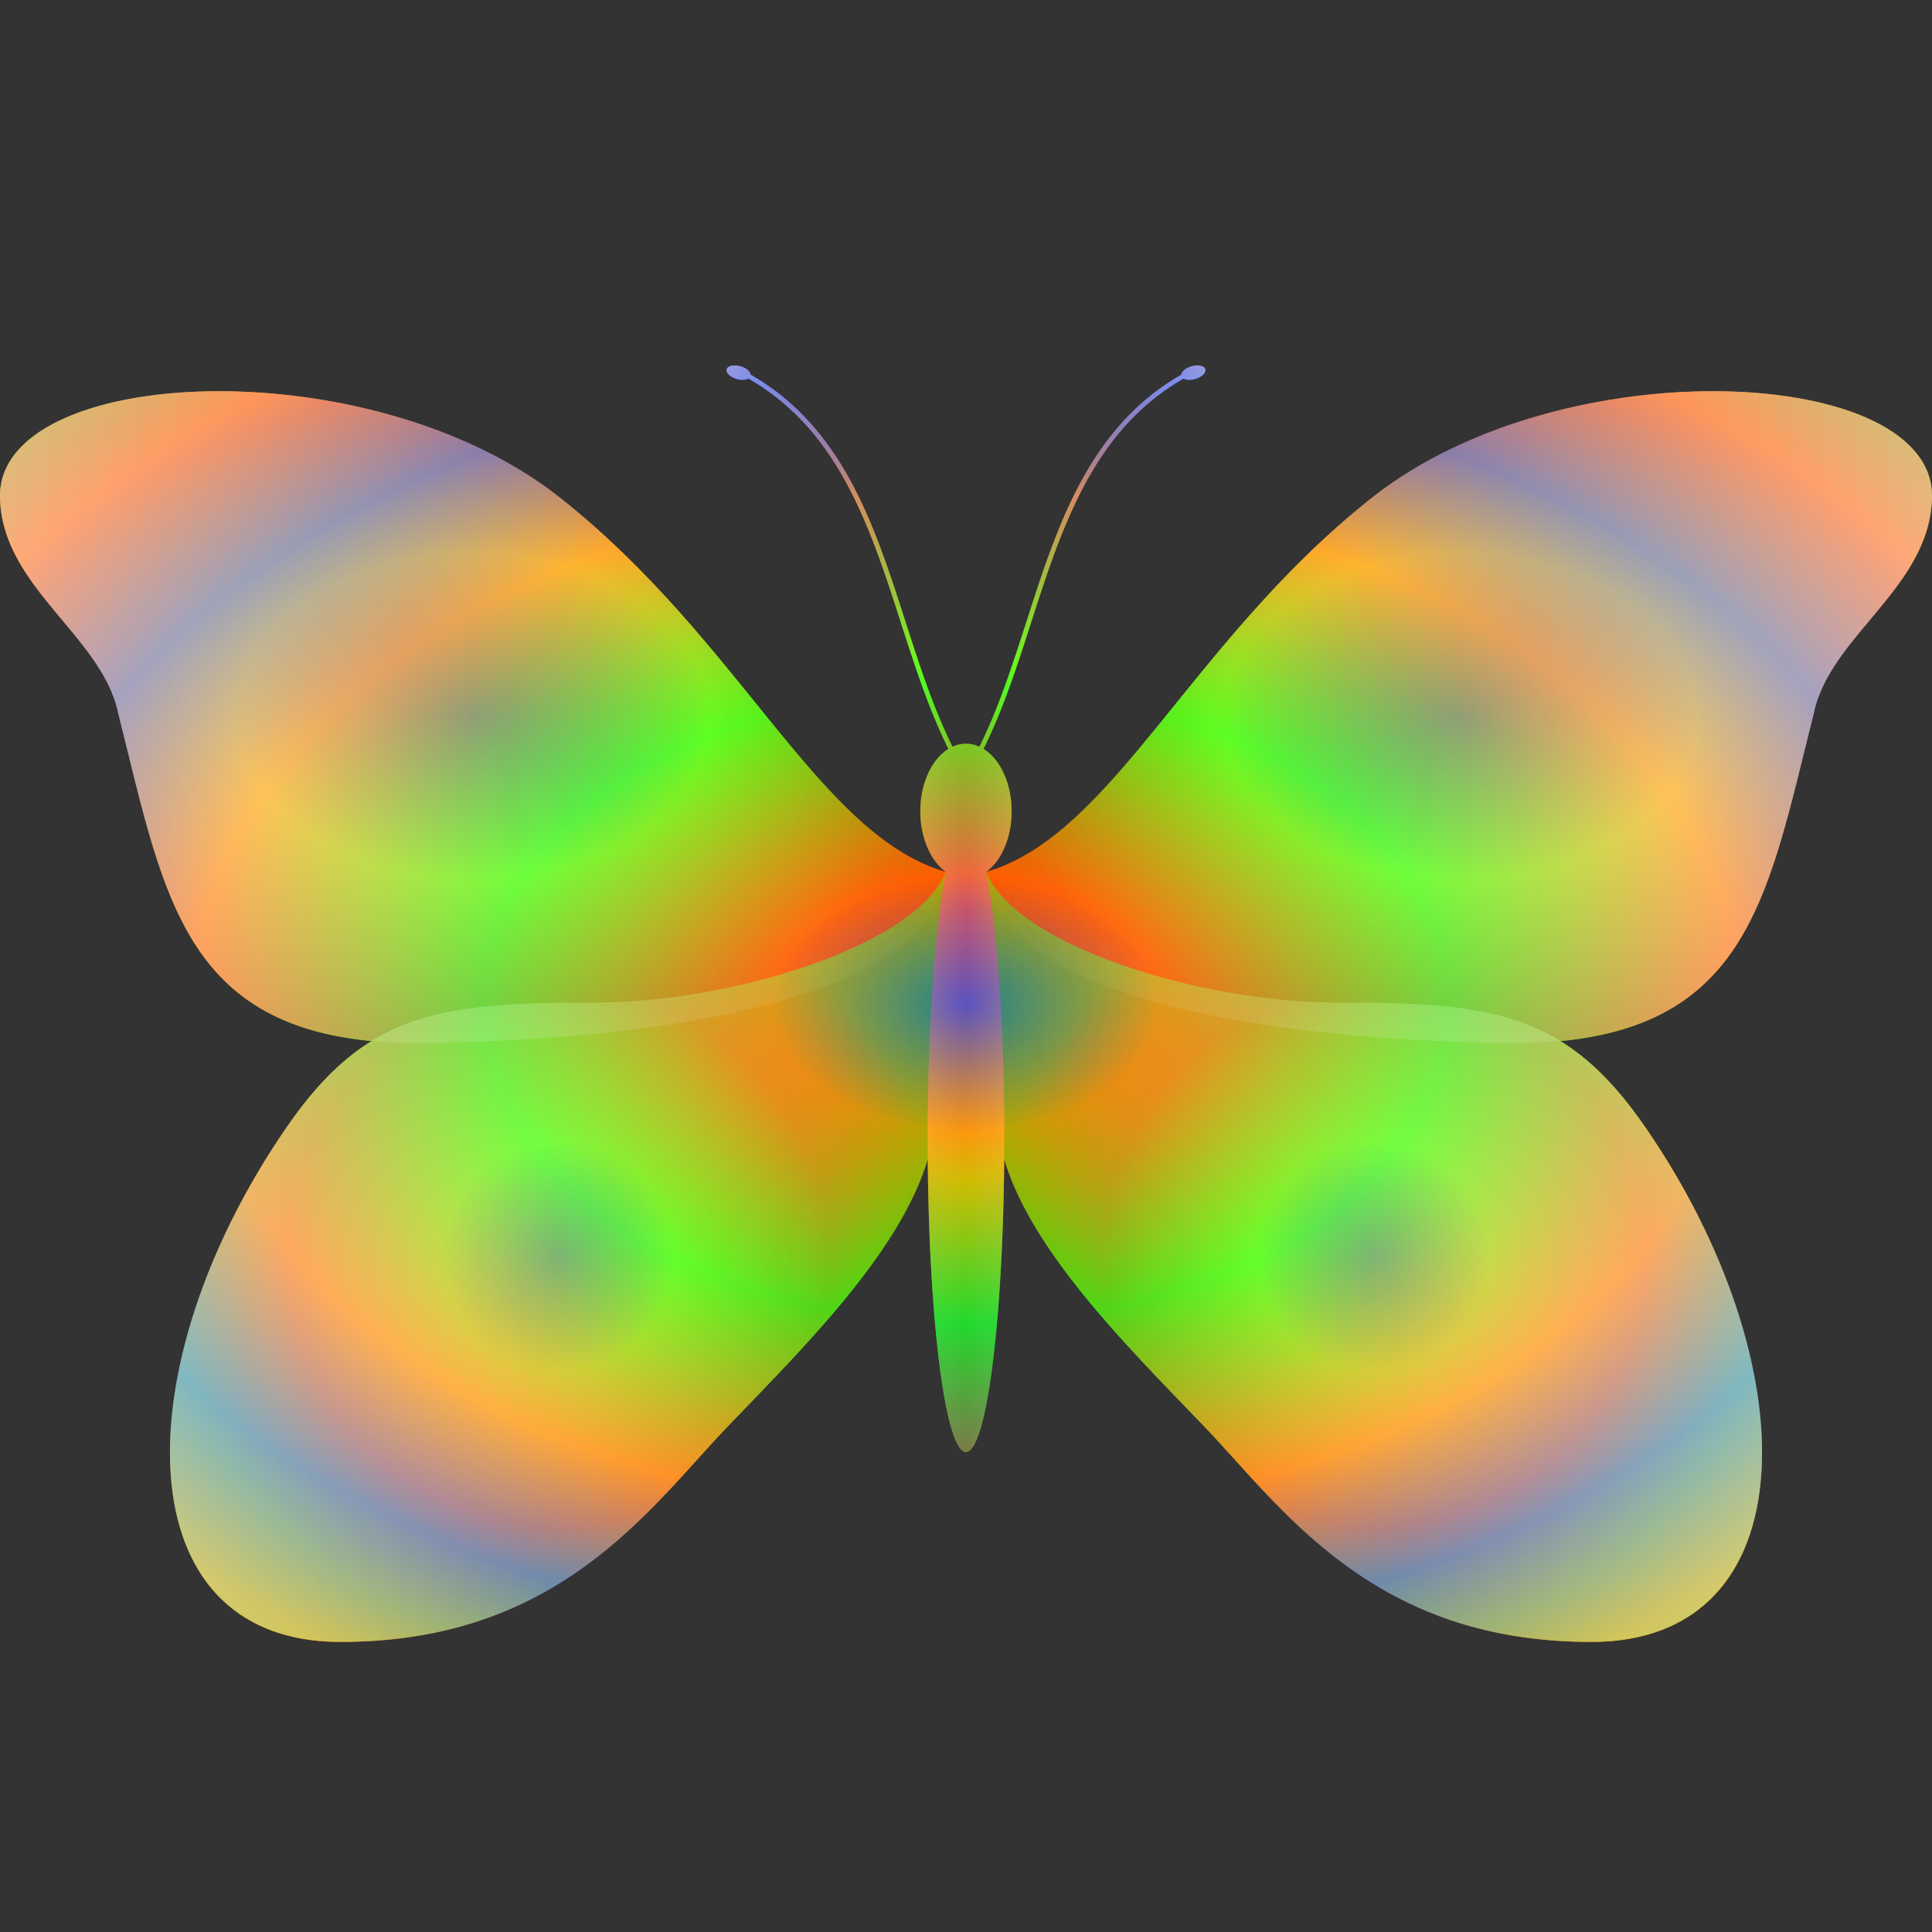 <?xml version="1.0" encoding="UTF-8" standalone="no"?>
<!-- Created with Inkscape (http://www.inkscape.org/) -->

<svg
   width="512"
   height="512"
   viewBox="0 0 135.467 135.467"
   version="1.1"
   id="svg5"
   inkscape:version="1.2.1 (9c6d41e410, 2022-07-14, custom)"
   sodipodi:docname="qmmp.svg"
   xmlns:inkscape="http://www.inkscape.org/namespaces/inkscape"
   xmlns:sodipodi="http://sodipodi.sourceforge.net/DTD/sodipodi-0.dtd"
   xmlns:xlink="http://www.w3.org/1999/xlink"
   xmlns="http://www.w3.org/2000/svg"
   xmlns:svg="http://www.w3.org/2000/svg"
   xmlns:rdf="http://www.w3.org/1999/02/22-rdf-syntax-ns#"
   xmlns:cc="http://creativecommons.org/ns#"
   xmlns:dc="http://purl.org/dc/elements/1.1/"><rect x="0" y="0" width="135.467" height="135.467" fill="#333333" stroke="none"/>>
  <sodipodi:namedview
     id="namedview7"
     pagecolor="#505050"
     bordercolor="#ffffff"
     borderopacity="1"
     inkscape:showpageshadow="0"
     inkscape:pageopacity="0"
     inkscape:pagecheckerboard="1"
     inkscape:deskcolor="#505050"
     inkscape:document-units="mm"
     showgrid="false"
     inkscape:zoom="1.4142136"
     inkscape:cx="6.363961"
     inkscape:cy="321.02648"
     inkscape:window-width="3252"
     inkscape:window-height="1076"
     inkscape:window-x="1864"
     inkscape:window-y="0"
     inkscape:window-maximized="0"
     inkscape:current-layer="layer2" />
  <defs
     id="defs2">
    <linearGradient
       inkscape:collect="always"
       id="linearGradient2980">
      <stop
         style="stop-color:#bc00ff;stop-opacity:1;"
         offset="0"
         id="stop2976" />
      <stop
         style="stop-color:#ffff00;stop-opacity:1;"
         offset="0.5"
         id="stop2984" />
      <stop
         style="stop-color:#0000ff;stop-opacity:1;"
         offset="1"
         id="stop2978" />
    </linearGradient>
    <linearGradient
       inkscape:collect="always"
       id="linearGradient2964">
      <stop
         style="stop-color:#9600ff;stop-opacity:1;"
         offset="0"
         id="stop2960" />
      <stop
         style="stop-color:#ffff00;stop-opacity:1;"
         offset="0.3"
         id="stop2968" />
      <stop
         style="stop-color:#ff5800;stop-opacity:1;"
         offset="0.7"
         id="stop2970" />
      <stop
         style="stop-color:#00ff00;stop-opacity:1;"
         offset="1"
         id="stop2962" />
    </linearGradient>
    <linearGradient
       inkscape:collect="always"
       id="linearGradient2952">
      <stop
         style="stop-color:#0000ff;stop-opacity:1;"
         offset="0"
         id="stop2948" />
      <stop
         style="stop-color:#ffff00;stop-opacity:1;"
         offset="0.5"
         id="stop2954" />
      <stop
         style="stop-color:#ff0000;stop-opacity:1;"
         offset="1"
         id="stop2950" />
    </linearGradient>
    <linearGradient
       inkscape:collect="always"
       id="linearGradient4127">
      <stop
         style="stop-color:#580094;stop-opacity:1;"
         offset="0"
         id="stop4125" />
      <stop
         style="stop-color:#ffff00;stop-opacity:1;"
         offset="0.2"
         id="stop4123" />
      <stop
         style="stop-color:#00ff08;stop-opacity:1;"
         offset="0.5"
         id="stop4121" />
      <stop
         style="stop-color:#ff0000;stop-opacity:1;"
         offset="0.8"
         id="stop4119" />
      <stop
         style="stop-color:#00a2ff;stop-opacity:1;"
         offset="1"
         id="stop4117" />
    </linearGradient>
    <linearGradient
       inkscape:collect="always"
       id="linearGradient3837">
      <stop
         style="stop-color:#00a2ff;stop-opacity:1;"
         offset="0"
         id="stop3833" />
      <stop
         style="stop-color:#ff0000;stop-opacity:1;"
         offset="0.2"
         id="stop3839" />
      <stop
         style="stop-color:#00ff08;stop-opacity:1;"
         offset="0.5"
         id="stop3841" />
      <stop
         style="stop-color:#ffff00;stop-opacity:1;"
         offset="0.8"
         id="stop3843" />
      <stop
         style="stop-color:#580094;stop-opacity:1;"
         offset="1"
         id="stop3845" />
    </linearGradient>
    <linearGradient
       inkscape:collect="always"
       id="linearGradient25360">
      <stop
         style="stop-color:#ffffff;stop-opacity:1;"
         offset="0"
         id="stop25356" />
      <stop
         style="stop-color:#ffffff;stop-opacity:0;"
         offset="0.5"
         id="stop25366" />
      <stop
         style="stop-color:#ffffff;stop-opacity:1;"
         offset="1"
         id="stop25358" />
    </linearGradient>
    <linearGradient
       inkscape:collect="always"
       id="linearGradient25311">
      <stop
         style="stop-color:#ffffff;stop-opacity:0;"
         offset="0"
         id="stop25309" />
      <stop
         style="stop-color:#ffffff;stop-opacity:1;"
         offset="1"
         id="stop25307" />
    </linearGradient>
    <linearGradient
       inkscape:collect="always"
       id="linearGradient25303">
      <stop
         style="stop-color:#ffffff;stop-opacity:1;"
         offset="0"
         id="stop25299" />
      <stop
         style="stop-color:#ffffff;stop-opacity:0;"
         offset="1"
         id="stop25301" />
    </linearGradient>
    <linearGradient
       inkscape:collect="always"
       id="linearGradient24528">
      <stop
         style="stop-color:#ffffff;stop-opacity:0;"
         offset="0"
         id="stop24526" />
      <stop
         style="stop-color:#ffffff;stop-opacity:1;"
         offset="1"
         id="stop24524" />
    </linearGradient>
    <linearGradient
       inkscape:collect="always"
       id="linearGradient23780">
      <stop
         style="stop-color:#ffffff;stop-opacity:1;"
         offset="0"
         id="stop23776" />
      <stop
         style="stop-color:#ffffff;stop-opacity:0;"
         offset="1"
         id="stop23778" />
    </linearGradient>
    <linearGradient
       inkscape:collect="always"
       id="linearGradient13435">
      <stop
         style="stop-color:#292929;stop-opacity:1;"
         offset="0"
         id="stop13433" />
      <stop
         style="stop-color:#1f1f1f;stop-opacity:1;"
         offset="1"
         id="stop13431" />
    </linearGradient>
    <clipPath
       clipPathUnits="userSpaceOnUse"
       id="clipPath8211">
      <rect
         style="font-variation-settings:'wght' 400;fill:#000000;fill-opacity:1;stroke-width:2.561;stroke-linecap:round;stroke-linejoin:round;paint-order:stroke fill markers"
         id="rect8213"
         width="135.467"
         height="135.467"
         x="166.471"
         y="-14.362"
         ry="12.055" />
    </clipPath>
    <clipPath
       clipPathUnits="userSpaceOnUse"
       id="clipPath8211-7">
      <rect
         style="font-variation-settings:'wght' 400;fill:#000000;fill-opacity:1;stroke-width:2.561;stroke-linecap:round;stroke-linejoin:round;paint-order:stroke fill markers"
         id="rect8213-7"
         width="135.467"
         height="135.467"
         x="166.471"
         y="-14.362"
         ry="12.055" />
    </clipPath>
    <clipPath
       clipPathUnits="userSpaceOnUse"
       id="clipPath13392">
      <path
         style="color:#000000;fill:#000000;stroke-width:4;stroke-linecap:round;stroke-linejoin:round;paint-order:stroke fill markers"
         d="m -129.054,-21.018 h 111.358 c 6.678,0 12.054,5.376 12.054,12.054 V 102.394 c 0,6.678 -5.376,12.055 -12.054,12.055 H -129.054 c -6.678,0 -12.055,-5.376 -12.055,-12.055 V -8.964 c 0,-6.678 5.376,-12.054 12.055,-12.054 z"
         id="path13394" />
    </clipPath>
    <clipPath
       clipPathUnits="userSpaceOnUse"
       id="clipPath8211-4">
      <rect
         style="font-variation-settings:'wght' 400;fill:#000000;fill-opacity:1;stroke-width:2.561;stroke-linecap:round;stroke-linejoin:round;paint-order:stroke fill markers"
         id="rect8213-8"
         width="135.467"
         height="135.467"
         x="166.471"
         y="-14.362"
         ry="12.055" />
    </clipPath>
    <clipPath
       clipPathUnits="userSpaceOnUse"
       id="clipPath52412">
      <rect
         style="font-variation-settings:'wght' 400;display:inline;fill:url(#radialGradient52416);fill-opacity:1;stroke-width:2.561;stroke-linecap:round;stroke-linejoin:round;paint-order:stroke fill markers"
         id="rect52414"
         width="135.467"
         height="135.467"
         x="-161.44"
         y="-62.494"
         ry="12.055" />
    </clipPath>
    <radialGradient
       inkscape:collect="always"
       xlink:href="#linearGradient13435"
       id="radialGradient52416"
       gradientUnits="userSpaceOnUse"
       gradientTransform="translate(-161.44,-62.494)"
       cx="67.733"
       cy="67.733"
       fx="67.733"
       fy="67.733"
       r="67.733" />
    <linearGradient
       inkscape:collect="always"
       xlink:href="#linearGradient23780"
       id="linearGradient23782"
       x1="-146.277"
       y1="132.079"
       x2="-2.533"
       y2="132.079"
       gradientUnits="userSpaceOnUse" />
    <linearGradient
       inkscape:collect="always"
       xlink:href="#linearGradient25303"
       id="linearGradient25305"
       x1="-162.04"
       y1="26.564"
       x2="-4.579"
       y2="26.564"
       gradientUnits="userSpaceOnUse"
       gradientTransform="matrix(0.421,0,0,0.421,68.247,39.095)" />
    <linearGradient
       inkscape:collect="always"
       xlink:href="#linearGradient25311"
       id="linearGradient25313"
       x1="2.14"
       y1="26.562"
       x2="159.601"
       y2="26.562"
       gradientUnits="userSpaceOnUse"
       gradientTransform="matrix(0.421,0,0,0.421,68.247,39.095)" />
    <linearGradient
       inkscape:collect="always"
       xlink:href="#linearGradient25360"
       id="linearGradient25364"
       x1="-41.087"
       y1="58.434"
       x2="38.645"
       y2="58.434"
       gradientUnits="userSpaceOnUse"
       gradientTransform="matrix(0.421,0,0,0.421,68.247,39.095)" />
    <linearGradient
       inkscape:collect="always"
       xlink:href="#linearGradient24528"
       id="linearGradient26175"
       gradientUnits="userSpaceOnUse"
       x1="2.099"
       y1="132.078"
       x2="141.838"
       y2="132.078"
       gradientTransform="matrix(-0.421,0,0,0.421,67.22,39.096)" />
    <linearGradient
       inkscape:collect="always"
       xlink:href="#linearGradient24528"
       id="linearGradient2927"
       gradientUnits="userSpaceOnUse"
       gradientTransform="matrix(0.421,0,0,0.421,68.247,39.095)"
       x1="2.099"
       y1="132.078"
       x2="141.838"
       y2="132.078" />
    <radialGradient
       inkscape:collect="always"
       xlink:href="#linearGradient3837"
       id="radialGradient3831"
       cx="209.815"
       cy="97.102"
       fx="209.815"
       fy="97.102"
       r="67.735"
       gradientTransform="matrix(1,0,0,0.661,-142.081,6.227)"
       gradientUnits="userSpaceOnUse"
       spreadMethod="reflect" />
    <radialGradient
       inkscape:collect="always"
       xlink:href="#linearGradient4127"
       id="radialGradient3831-6"
       cx="209.815"
       cy="97.102"
       fx="209.815"
       fy="97.102"
       r="67.735"
       gradientTransform="matrix(1,0,0,0.661,-142.081,6.227)"
       gradientUnits="userSpaceOnUse"
       spreadMethod="reflect" />
    <radialGradient
       inkscape:collect="always"
       xlink:href="#linearGradient2952"
       id="radialGradient2946"
       cx="33.158"
       cy="50.283"
       fx="33.158"
       fy="50.283"
       r="33.16"
       gradientTransform="matrix(1,0,0,0.689,0,15.623)"
       gradientUnits="userSpaceOnUse" />
    <radialGradient
       inkscape:collect="always"
       xlink:href="#linearGradient2952"
       id="radialGradient2958"
       cx="102.308"
       cy="50.283"
       fx="102.308"
       fy="50.283"
       r="33.16"
       gradientTransform="matrix(1,0,0,0.689,0,15.623)"
       gradientUnits="userSpaceOnUse" />
    <radialGradient
       inkscape:collect="always"
       xlink:href="#linearGradient2964"
       id="radialGradient2966"
       cx="96.34"
       cy="88.122"
       fx="96.34"
       fy="88.122"
       r="27.209"
       gradientTransform="matrix(1,0,0,0.992,0,0.691)"
       gradientUnits="userSpaceOnUse" />
    <radialGradient
       inkscape:collect="always"
       xlink:href="#linearGradient2964"
       id="radialGradient2972"
       cx="39.127"
       cy="88.123"
       fx="39.127"
       fy="88.123"
       r="27.209"
       gradientTransform="matrix(1,0,0,0.992,0,0.691)"
       gradientUnits="userSpaceOnUse" />
    <radialGradient
       inkscape:collect="always"
       xlink:href="#linearGradient2980"
       id="radialGradient2982"
       cx="67.733"
       cy="63.707"
       fx="67.733"
       fy="63.707"
       r="16.791"
       gradientTransform="matrix(1,0,0,2.268,0,-80.806)"
       gradientUnits="userSpaceOnUse" />
  </defs>
  <g
     inkscape:label="Layer 1"
     inkscape:groupmode="layer"
     id="layer1"
     style="display:inline">
    <path
       id="rect10547-2"
       style="font-variation-settings:'wght' 400;display:none;fill:url(#linearGradient23782);fill-opacity:1;stroke:none;stroke-width:4;stroke-linecap:round;stroke-linejoin:round;stroke-opacity:1;paint-order:stroke fill markers"
       d="m -127.439,211.827 c -21.133,1.588 -24.6,-88.139 2.504,-127.525 13.267,-19.278 42.41,-16.572 68.277,-16.569 22.754,0.003 47.186,-3.136 52.079,-15.423 0,0 0.511,26.595 -2.056,43.622 -2.567,17.027 -8.314,43.521 -34.457,48.918 -26.144,5.396 -65.214,65.388 -86.346,66.976 z"
       sodipodi:nodetypes="zssczzz" />
    <path
       id="rect10547-0"
       style="font-variation-settings:'wght' 400;fill:url(#radialGradient3831);fill-opacity:1;stroke-width:1.685;stroke-linecap:round;stroke-linejoin:round;paint-order:stroke fill markers"
       d="m 51.516,25.629 a 0.871,0.466 15.753 0 0 -0.565,0.271 0.871,0.466 15.753 0 0 0.712,0.685 0.871,0.466 15.753 0 0 0.812,-0.032 c 4.623,2.652 7.031,6.928 8.839,11.666 1.799,4.715 2.994,9.878 5.19,14.297 a 3.202,4.739 0 0 0 -1.974,4.373 3.202,4.739 0 0 0 1.787,4.248 C 57.395,58.552 52.032,45.006 39.265,34.901 25.837,24.273 -0.223,25.65 -2.166937e-6,34.898 0.152,41.185 7.126,44.566 8.276,49.978 11.399,62.343 12.708,71.717 26.058,73 c -2.114,1.303 -4.017,3.227 -5.974,6.071 -11.416,16.589 -11.496,36.059 3.798,36.059 15.294,0 21.541,-9.241 27.057,-15.015 5.067,-5.303 12.154,-12.197 14.113,-18.842 a 2.688,21.983 0 0 0 2.68,20.534 2.688,21.983 0 0 0 2.681,-20.532 c 1.96,6.645 9.046,13.537 14.113,18.84 5.517,5.773 11.763,15.015 27.057,15.015 15.294,0 15.214,-19.47 3.798,-36.059 -1.957,-2.843 -3.859,-4.767 -5.973,-6.07 13.349,-1.283 14.657,-10.657 17.78,-23.022 1.15,-5.412 8.125,-8.792 8.277,-15.08 0.223,-9.248 -25.837,-10.625 -39.265,0.003 -12.767,10.105 -18.13,23.652 -27.054,26.238 a 3.202,4.739 0 0 0 1.786,-4.248 3.202,4.739 0 0 0 -1.972,-4.376 c 2.196,-4.419 3.39,-9.58 5.189,-14.295 1.808,-4.738 4.216,-9.014 8.839,-11.666 a 0.466,0.871 74.247 0 0 0.812,0.032 0.466,0.871 74.247 0 0 0.712,-0.685 0.466,0.871 74.247 0 0 -0.565,-0.271 0.466,0.871 74.247 0 0 -0.4,0.059 0.466,0.871 74.247 0 0 -0.72,0.587 c -4.707,2.702 -7.16,7.063 -8.979,11.829 -1.808,4.74 -3.004,9.888 -5.172,14.258 a 3.202,4.739 0 0 0 -0.945,-0.211 3.202,4.739 0 0 0 -0.945,0.213 c -2.169,-4.37 -3.364,-9.519 -5.173,-14.26 -1.818,-4.767 -4.271,-9.128 -8.979,-11.829 a 0.871,0.466 15.753 0 0 -0.72,-0.587 0.871,0.466 15.753 0 0 -0.4,-0.059 z" />
    <path
       id="rect10547-0-9"
       style="font-variation-settings:'wght' 400;display:inline;opacity:0.5;fill:url(#radialGradient3831-6);fill-opacity:1;stroke-width:1.685;stroke-linecap:round;stroke-linejoin:round;paint-order:stroke fill markers"
       d="m 51.516,25.629 a 0.871,0.466 15.753 0 0 -0.565,0.271 0.871,0.466 15.753 0 0 0.712,0.685 0.871,0.466 15.753 0 0 0.812,-0.032 c 4.623,2.652 7.031,6.928 8.839,11.666 1.799,4.715 2.994,9.878 5.19,14.297 a 3.202,4.739 0 0 0 -1.974,4.373 3.202,4.739 0 0 0 1.787,4.248 C 57.395,58.552 52.032,45.006 39.265,34.901 25.837,24.273 -0.223,25.65 8.330628e-7,34.898 0.152,41.185 7.126,44.566 8.277,49.978 11.399,62.343 12.708,71.717 26.058,73 c -2.114,1.303 -4.017,3.227 -5.974,6.071 -11.416,16.589 -11.496,36.059 3.798,36.059 15.294,0 21.541,-9.241 27.057,-15.015 5.067,-5.303 12.154,-12.197 14.113,-18.842 a 2.688,21.983 0 0 0 2.68,20.534 2.688,21.983 0 0 0 2.681,-20.532 c 1.96,6.645 9.046,13.537 14.113,18.84 5.517,5.773 11.763,15.015 27.057,15.015 15.294,0 15.214,-19.47 3.798,-36.059 -1.957,-2.843 -3.859,-4.767 -5.973,-6.07 13.349,-1.283 14.657,-10.657 17.78,-23.022 1.15,-5.412 8.125,-8.792 8.277,-15.08 0.223,-9.248 -25.837,-10.625 -39.265,0.003 -12.767,10.105 -18.13,23.652 -27.054,26.238 a 3.202,4.739 0 0 0 1.786,-4.248 3.202,4.739 0 0 0 -1.972,-4.376 c 2.196,-4.419 3.39,-9.58 5.189,-14.295 1.808,-4.738 4.216,-9.014 8.839,-11.666 a 0.466,0.871 74.247 0 0 0.812,0.032 0.466,0.871 74.247 0 0 0.712,-0.685 0.466,0.871 74.247 0 0 -0.565,-0.271 0.466,0.871 74.247 0 0 -0.4,0.059 0.466,0.871 74.247 0 0 -0.72,0.587 c -4.707,2.702 -7.16,7.063 -8.979,11.829 -1.808,4.74 -3.004,9.888 -5.172,14.258 a 3.202,4.739 0 0 0 -0.945,-0.211 3.202,4.739 0 0 0 -0.945,0.213 c -2.169,-4.37 -3.364,-9.519 -5.173,-14.26 -1.818,-4.767 -4.271,-9.128 -8.979,-11.829 a 0.871,0.466 15.753 0 0 -0.72,-0.587 0.871,0.466 15.753 0 0 -0.4,-0.059 z" />
  </g>
  <g
     inkscape:groupmode="layer"
     id="g2218"
     inkscape:label="pieces"
     style="display:inline;opacity:0.28">
    <path
       id="path2208"
       style="font-variation-settings:'wght' 400;display:inline;fill:url(#radialGradient2946);fill-opacity:1;stroke-width:1.685;stroke-linecap:round;stroke-linejoin:round;paint-order:stroke fill markers"
       d="M -1.7043033e-4,34.887 C -0.223,25.639 25.837,24.262 39.265,34.89 52.032,44.995 57.395,58.542 66.318,61.128 65.217,72.08 37.478,73.007 30.227,73.132 12.939,73.473 11.698,63.515 8.276,49.967 7.126,44.555 0.151,41.175 -1.7043033e-4,34.887 Z"
       sodipodi:nodetypes="sscccss" />
    <path
       id="path2210"
       style="font-variation-settings:'wght' 400;display:inline;fill:url(#radialGradient2958);fill-opacity:1;stroke-width:1.685;stroke-linecap:round;stroke-linejoin:round;paint-order:stroke fill markers"
       d="m 135.467,34.886 c 0.223,-9.248 -25.838,-10.625 -39.265,0.003 -12.767,10.105 -18.13,23.651 -27.053,26.238 1.101,10.952 28.84,11.879 36.092,12.005 17.288,0.341 18.529,-9.618 21.951,-23.165 1.15,-5.412 8.125,-8.792 8.276,-15.08 z"
       sodipodi:nodetypes="sscccss" />
    <path
       id="path2212"
       style="font-variation-settings:'wght' 400;display:inline;fill:url(#radialGradient2972);fill-opacity:1;stroke-width:1.685;stroke-linecap:round;stroke-linejoin:round;paint-order:stroke fill markers"
       d="m 23.882,115.118 c -15.294,0 -15.214,-19.47 -3.798,-36.059 5.588,-8.12 10.73,-8.763 21.625,-8.762 9.584,8.5e-4 22.548,-3.995 24.609,-9.17 0,0 0.215,11.201 -0.866,18.373 -1.081,7.172 -8.996,14.83 -14.513,20.603 -5.517,5.773 -11.763,15.014 -27.057,15.014 z"
       sodipodi:nodetypes="zssczzz" />
    <path
       id="path2214"
       style="font-variation-settings:'wght' 400;display:inline;fill:url(#radialGradient2966);fill-opacity:1;stroke-width:1.685;stroke-linecap:round;stroke-linejoin:round;paint-order:stroke fill markers"
       d="m 111.585,115.118 c 15.294,0 15.214,-19.47 3.798,-36.059 -5.588,-8.12 -10.73,-8.763 -21.625,-8.762 -9.584,8.5e-4 -22.548,-3.995 -24.609,-9.17 0,0 -0.215,11.201 0.866,18.373 1.081,7.172 8.996,14.83 14.513,20.603 5.517,5.773 11.763,15.014 27.057,15.014 z"
       sodipodi:nodetypes="zssczzz" />
    <path
       id="path2216"
       style="font-variation-settings:'wght' 400;display:inline;fill:url(#radialGradient2982);fill-opacity:1;stroke:none;stroke-width:1.685;stroke-linecap:round;stroke-linejoin:round;stroke-opacity:1;paint-order:stroke fill markers"
       d="m 51.516,25.618 a 0.871,0.466 15.753 0 0 -0.565,0.271 0.871,0.466 15.753 0 0 0.712,0.685 0.871,0.466 15.753 0 0 0.812,-0.032 c 4.623,2.652 7.031,6.927 8.839,11.666 1.799,4.715 2.994,9.878 5.19,14.297 a 3.202,4.739 0 0 0 -1.973,4.374 3.202,4.739 0 0 0 1.787,4.249 2.688,21.983 0 0 0 -1.273,18.685 2.688,21.983 0 0 0 2.688,21.983 2.688,21.983 0 0 0 2.688,-21.983 2.688,21.983 0 0 0 -1.272,-18.685 3.202,4.739 0 0 0 1.786,-4.248 3.202,4.739 0 0 0 -1.972,-4.376 c 2.196,-4.419 3.39,-9.581 5.189,-14.295 1.808,-4.738 4.216,-9.014 8.839,-11.666 a 0.466,0.871 74.247 0 0 0.812,0.032 0.466,0.871 74.247 0 0 0.712,-0.685 0.466,0.871 74.247 0 0 -0.565,-0.271 0.466,0.871 74.247 0 0 -0.4,0.059 0.466,0.871 74.247 0 0 -0.72,0.587 c -4.707,2.702 -7.16,7.063 -8.979,11.829 -1.808,4.74 -3.004,9.888 -5.173,14.258 a 3.202,4.739 0 0 0 -0.945,-0.212 3.202,4.739 0 0 0 -0.944,0.213 C 64.62,47.983 63.424,42.834 61.615,38.093 59.797,33.326 57.344,28.966 52.637,26.264 a 0.871,0.466 15.753 0 0 -0.72,-0.587 0.871,0.466 15.753 0 0 -0.4,-0.059 z" />
  </g>
  <g
     inkscape:groupmode="layer"
     id="layer2"
     inkscape:label="pieces white-grad"
     style="display:inline;opacity:0.48;mix-blend-mode:normal">
    <path
       id="rect10547"
       style="font-variation-settings:'wght' 400;display:inline;fill:url(#linearGradient25305);fill-opacity:1;stroke-width:1.685;stroke-linecap:round;stroke-linejoin:round;paint-order:stroke fill markers"
       d="M -1.7043033e-4,34.887 C -0.223,25.639 25.837,24.262 39.265,34.89 52.032,44.995 57.395,58.542 66.318,61.128 65.217,72.08 37.478,73.007 30.227,73.132 12.939,73.473 11.698,63.515 8.276,49.967 7.126,44.555 0.151,41.175 -1.7043033e-4,34.887 Z"
       sodipodi:nodetypes="sscccss" />
    <path
       id="rect10547-1"
       style="font-variation-settings:'wght' 400;display:inline;fill:url(#linearGradient25313);fill-opacity:1;stroke-width:1.685;stroke-linecap:round;stroke-linejoin:round;paint-order:stroke fill markers"
       d="m 135.467,34.886 c 0.223,-9.248 -25.838,-10.625 -39.265,0.003 -12.767,10.105 -18.13,23.651 -27.053,26.238 1.101,10.952 28.84,11.879 36.092,12.005 17.288,0.341 18.529,-9.618 21.951,-23.165 1.15,-5.412 8.125,-8.792 8.276,-15.08 z"
       sodipodi:nodetypes="sscccss" />
    <path
       id="rect10547-2-8-2"
       style="font-variation-settings:'wght' 400;display:inline;fill:url(#linearGradient26175);fill-opacity:1;stroke-width:1.685;stroke-linecap:round;stroke-linejoin:round;paint-order:stroke fill markers"
       d="m 23.882,115.118 c -15.294,0 -15.214,-19.47 -3.798,-36.059 5.588,-8.12 10.73,-8.763 21.625,-8.762 9.584,8.5e-4 22.548,-3.995 24.609,-9.17 0,0 0.215,11.201 -0.866,18.373 -1.081,7.172 -8.996,14.83 -14.513,20.603 -5.517,5.773 -11.763,15.014 -27.057,15.014 z"
       sodipodi:nodetypes="zssczzz" />
    <path
       id="rect10547-2-8-2-7"
       style="font-variation-settings:'wght' 400;display:inline;fill:url(#linearGradient2927);fill-opacity:1;stroke-width:1.685;stroke-linecap:round;stroke-linejoin:round;paint-order:stroke fill markers"
       d="m 111.585,115.118 c 15.294,0 15.214,-19.47 3.798,-36.059 -5.588,-8.12 -10.73,-8.763 -21.625,-8.762 -9.584,8.5e-4 -22.548,-3.995 -24.609,-9.17 0,0 -0.215,11.201 0.866,18.373 1.081,7.172 8.996,14.83 14.513,20.603 5.517,5.773 11.763,15.014 27.057,15.014 z"
       sodipodi:nodetypes="zssczzz" />
    <path
       id="path14005"
       style="font-variation-settings:'wght' 400;display:inline;fill:url(#linearGradient25364);fill-opacity:1;stroke:none;stroke-width:1.685;stroke-linecap:round;stroke-linejoin:round;stroke-opacity:1;paint-order:stroke fill markers"
       d="m 51.516,25.618 a 0.871,0.466 15.753 0 0 -0.565,0.271 0.871,0.466 15.753 0 0 0.712,0.685 0.871,0.466 15.753 0 0 0.812,-0.032 c 4.623,2.652 7.031,6.927 8.839,11.666 1.799,4.715 2.994,9.878 5.19,14.297 a 3.202,4.739 0 0 0 -1.973,4.374 3.202,4.739 0 0 0 1.787,4.249 2.688,21.983 0 0 0 -1.273,18.685 2.688,21.983 0 0 0 2.688,21.983 2.688,21.983 0 0 0 2.688,-21.983 2.688,21.983 0 0 0 -1.272,-18.685 3.202,4.739 0 0 0 1.786,-4.248 3.202,4.739 0 0 0 -1.972,-4.376 c 2.196,-4.419 3.39,-9.581 5.189,-14.295 1.808,-4.738 4.216,-9.014 8.839,-11.666 a 0.466,0.871 74.247 0 0 0.812,0.032 0.466,0.871 74.247 0 0 0.712,-0.685 0.466,0.871 74.247 0 0 -0.565,-0.271 0.466,0.871 74.247 0 0 -0.4,0.059 0.466,0.871 74.247 0 0 -0.72,0.587 c -4.707,2.702 -7.16,7.063 -8.979,11.829 -1.808,4.74 -3.004,9.888 -5.173,14.258 a 3.202,4.739 0 0 0 -0.945,-0.212 3.202,4.739 0 0 0 -0.944,0.213 C 64.62,47.983 63.424,42.834 61.615,38.093 59.797,33.326 57.344,28.966 52.637,26.264 a 0.871,0.466 15.753 0 0 -0.72,-0.587 0.871,0.466 15.753 0 0 -0.4,-0.059 z" />
  </g>
</svg>
